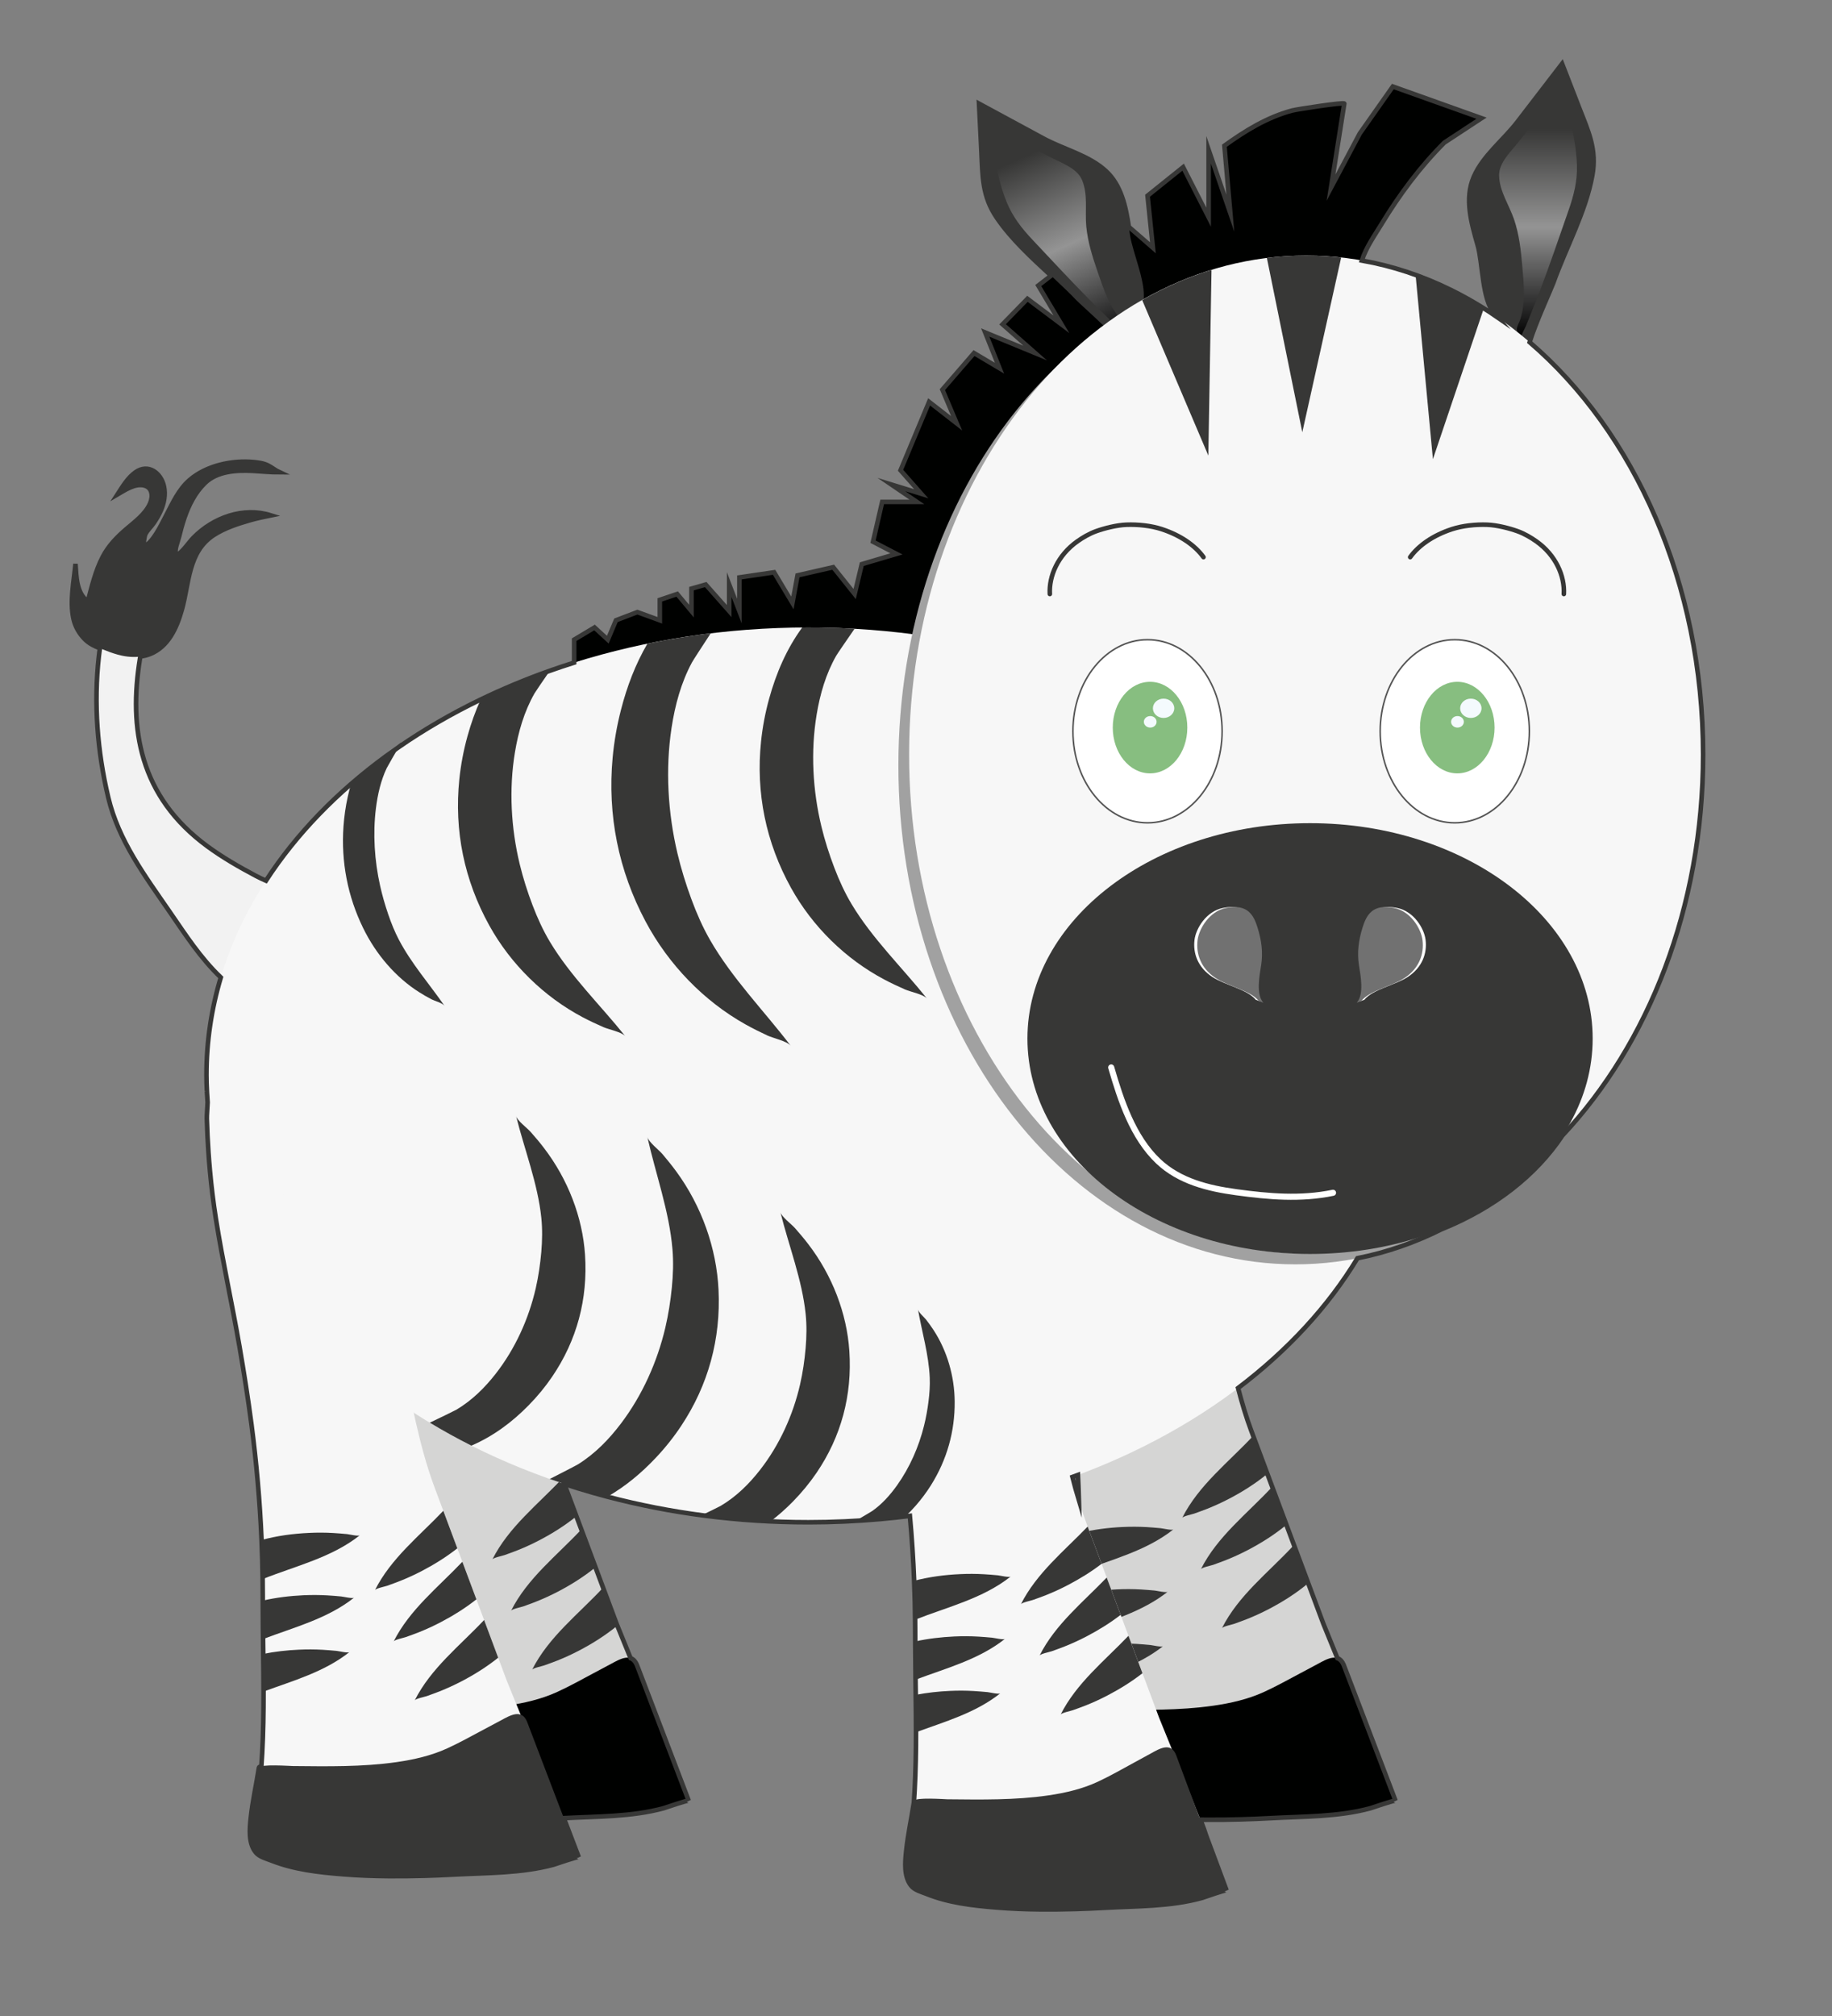 <?xml version="1.0" encoding="utf-8"?>
<!-- Generator: Adobe Illustrator 17.0.0, SVG Export Plug-In . SVG Version: 6.00 Build 0)  -->
<!DOCTYPE svg PUBLIC "-//W3C//DTD SVG 1.1 Basic//EN" "http://www.w3.org/Graphics/SVG/1.1/DTD/svg11-basic.dtd">
<svg version="1.1" baseProfile="basic" id="Слой_1"
	 xmlns="http://www.w3.org/2000/svg" xmlns:xlink="http://www.w3.org/1999/xlink" x="0px" y="0px" width="300px" height="330px"
	 viewBox="0 0 300 330" xml:space="preserve">
<rect x="0" y="0" width="300" height="330" fill="#808080" stroke="none"/>
<g id="Zebra">
	<path id="Mane" fill="#000100" d="M222.671,44.741c-0.034-2.79,2.174-5.778,3.56-8.057c2.914-4.796,6.302-9.356,10.275-13.329
		l6.102-4.008l-14.525-5.181l-5.412,7.685l-4.707,8.856c0,0,2.17-13.734,2.172-13.745c0.043-0.278-7.778,0.927-8.526,1.125
		c-4.122,1.105-7.678,3.297-11.107,5.767l0.969,11.027l-3.554-10.358V35.55l-4.175-8.186l-5.829,4.676l0.882,8.519l-5.076-4.412
		l-13.698,10.595l3.795,6.347l-5.567-4.175l-4.074,4.175l5.345,4.705l-8.186-3.367l2.338,5.846l-4.176-2.48l-5.179,5.987
		l2.338,5.513l-4.51-3.509L147.47,76.98l3.388,3.843l-4.892-1.507l4.177,2.841h-5.68l-1.504,6.515l3.843,1.996l-5.68,1.678
		l-1.168,4.889l-3.508-4.388l-5.848,1.338l-0.835,4.508l-3.003-5.012l-5.68,0.837v5.513l-1.67-4.343v4.343l-3.843-4.343
		l-2.338,0.666v3.678l-2.338-2.797l-2.841,0.958v3.342l-3.674-1.338l-3.508,1.338l-1.336,3.174l-2.172-1.997l-3.34,1.997v6.014
		l57.63-3.18l33.237-26.054l37.923-27.896C222.806,53.592,222.671,44.747,222.671,44.741z"/>
	<g id="Body_2_">
		<g id="Front_Rigt_Leg">
			<g id="Front_Right_Leg">
				<path id="Leg_3_" fill="#D5D5D4" d="M168.141,182.485c0.236,2.56,0.549,5.109,0.947,7.644c1.112,7.079,2.679,14.08,3.901,21.141
					c0.724,4.196,1.386,8.402,1.942,12.623c1.221,9.325,1.873,18.739,1.852,28.144c-0.02,8.536,0.367,17.229-0.096,25.745
					c-0.137,2.498-0.309,4.988-0.535,7.482c-0.271,2.985-0.672,5.637,2.1,7.576c5.421,3.787,14.063,3.636,20.349,3.636
					c0.003,0,14.976,0,14.982,0c2.117,0,6.238-2.309,8.101-3.4c4.432-2.594,3.585-5.983,1.986-10.094
					c-2.24-5.757-4.645-11.452-6.958-17.181c-1.551-4.151-3.101-8.3-4.652-12.451c-2.377-6.36-4.755-12.722-7.133-19.082
					c-2.642-7.067-3.843-14.574-5.455-21.937c0,0-31.907-43.088-31.907-43.091c0.432,0.587,0.034,3.651,0.062,4.611
					c0.051,1.857,0.14,3.715,0.268,5.569C167.966,180.441,168.044,181.466,168.141,182.485z"/>
				<path id="Hoof_3_" fill="#000100" d="M220.093,272.672c0,0,8.416,22.048,8.434,22.095c-0.098-0.165-3.724,1.122-4.103,1.224
					c-5.289,1.437-10.903,1.328-16.343,1.624c-1.621,0.089-3.242,0.157-4.867,0.202c-1.969,0.055-3.937,0.079-5.906,0.062
					c-2.474-0.021-4.949-0.117-7.416-0.317c-3.997-0.322-7.93-0.758-11.675-2.226c-0.868-0.34-1.985-0.608-2.589-1.359
					c-1.22-1.513-1-3.849-0.81-5.64c0.292-2.759,0.914-5.472,1.338-8.214c0.101-0.638,5.069-0.281,5.588-0.274
					c5.623,0.055,11.342,0.155,16.919-0.638c2.846-0.405,5.694-1.054,8.31-2.247c2.051-0.933,4.015-2.042,6.005-3.095
					c0.947-0.501,1.894-1.001,2.837-1.513C217.267,271.575,219.22,270.387,220.093,272.672z"/>
			</g>
			<g>
				<path fill="none" d="M223.669,282.982c-2.24-5.757-4.645-11.452-6.958-17.181c-0.827-2.214-1.654-4.428-2.482-6.642
					c-1.973,1.645-4.168,3.038-6.442,4.223c-1.161,0.607-2.352,1.155-3.57,1.639c-0.705,0.278-1.418,0.535-2.13,0.789
					c-0.331,0.12-1.848,0.425-1.992,0.714c2.707-5.38,7.593-9.099,11.619-13.426h0.251c-0.436-1.165-0.871-2.331-1.307-3.496
					c-1.942,1.602-4.091,2.961-6.317,4.124c-1.161,0.604-2.352,1.153-3.57,1.637c-0.705,0.281-1.418,0.535-2.13,0.793
					c-0.331,0.117-1.848,0.421-1.992,0.71c2.707-5.38,7.592-9.096,11.619-13.422h0.088c-0.273-0.73-0.546-1.461-0.819-2.191
					c-1.926,1.578-4.053,2.924-6.256,4.073c-1.161,0.607-2.352,1.155-3.57,1.639c-0.705,0.278-1.418,0.535-2.13,0.789
					c-0.331,0.12-1.848,0.425-1.992,0.714c2.707-5.38,7.592-9.099,11.619-13.426h0.008c-0.097-0.258-0.193-0.517-0.29-0.775
					c-2.642-7.068-3.843-14.574-5.455-21.937c0,0-31.907-43.088-31.907-43.091c0.432,0.587,0.034,3.651,0.062,4.611
					c0.051,1.857,0.14,3.715,0.268,5.569c0.072,1.023,0.15,2.047,0.247,3.067c0.236,2.56,0.549,5.109,0.947,7.644
					c1.112,7.079,2.679,14.08,3.901,21.141c0.724,4.196,1.386,8.402,1.942,12.623c1.173,8.962,1.814,18.005,1.845,27.043
					c2.317-0.569,4.706-0.871,7.082-0.983c1.309-0.058,2.619-0.055,3.929,0.017c0.756,0.045,1.511,0.114,2.266,0.182
					c0.35,0.031,1.853,0.391,2.105,0.193c-4.478,3.547-10.105,4.914-15.344,6.946c0.013,1.202,0.027,2.405,0.043,3.61
					c1.994-0.416,4.034-0.642,6.062-0.737c1.309-0.062,2.619-0.059,3.928,0.017c0.757,0.045,1.511,0.113,2.264,0.178
					c0.35,0.034,1.854,0.395,2.106,0.195c-4.184,3.315-9.37,4.725-14.306,6.552c0.003,0.852,0,1.703-0.005,2.554
					c1.735-0.316,3.495-0.508,5.25-0.591c1.309-0.058,2.619-0.055,3.927,0.017c0.758,0.045,1.513,0.114,2.266,0.182
					c0.35,0.031,1.854,0.395,2.107,0.193c-4.008,3.175-8.936,4.603-13.683,6.326c-0.026,0.665-0.049,1.331-0.085,1.993
					c-0.137,2.498-0.309,4.988-0.535,7.482c-0.271,2.985-0.672,5.637,2.1,7.576c5.421,3.787,14.063,3.636,20.349,3.636
					c0.003,0,14.976,0,14.982,0c2.117,0,6.238-2.309,8.101-3.4C226.115,290.482,225.268,287.092,223.669,282.982z"/>
				<path fill="#373736" d="M193.589,248.468c0.144-0.289,1.66-0.593,1.992-0.714c0.712-0.254,1.426-0.512,2.13-0.789
					c1.218-0.484,2.409-1.033,3.57-1.639c2.203-1.149,4.33-2.495,6.256-4.073c-0.774-2.07-1.548-4.141-2.321-6.211h-0.008
					C201.181,239.369,196.296,243.088,193.589,248.468z"/>
				<path fill="#373736" d="M196.65,256.867c0.144-0.289,1.66-0.593,1.992-0.71c0.712-0.258,1.426-0.512,2.13-0.793
					c1.218-0.484,2.409-1.033,3.57-1.637c2.226-1.163,4.375-2.522,6.317-4.124c-0.767-2.053-1.535-4.106-2.302-6.159h-0.088
					C204.242,247.771,199.357,251.487,196.65,256.867z"/>
				<path fill="#373736" d="M200.096,266.525c0.144-0.289,1.66-0.593,1.992-0.714c0.712-0.254,1.426-0.512,2.13-0.789
					c1.218-0.484,2.409-1.033,3.57-1.639c2.274-1.185,4.469-2.578,6.442-4.223c-0.724-1.936-1.447-3.872-2.171-5.809
					c-0.031-0.084-0.063-0.167-0.094-0.251h-0.251C207.688,257.425,202.803,261.144,200.096,266.525z"/>
				<path fill="#373736" d="M188.348,269.269c-0.753-0.068-1.508-0.137-2.266-0.182c-1.308-0.071-2.618-0.075-3.927-0.017
					c-1.755,0.082-3.516,0.275-5.25,0.591c-0.012,2.048-0.053,4.092-0.134,6.127c4.747-1.724,9.675-3.152,13.683-6.326
					C190.203,269.664,188.699,269.3,188.348,269.269z"/>
				<path fill="#373736" d="M189.11,260.359c-0.753-0.066-1.508-0.134-2.264-0.178c-1.309-0.076-2.619-0.079-3.928-0.017
					c-2.028,0.094-4.067,0.321-6.062,0.737c0.027,2.068,0.049,4.138,0.055,6.206c4.935-1.828,10.122-3.238,14.306-6.552
					C190.964,260.754,189.46,260.394,189.11,260.359z"/>
				<path fill="#373736" d="M190.052,250.152c-0.754-0.068-1.509-0.137-2.266-0.182c-1.309-0.071-2.619-0.075-3.929-0.017
					c-2.376,0.111-4.765,0.414-7.082,0.983c0.001,0.367,0.008,0.734,0.007,1.1c-0.004,1.746,0.011,3.499,0.03,5.255
					c5.24-2.032,10.867-3.399,15.344-6.946C191.904,250.543,190.402,250.183,190.052,250.152z"/>
			</g>
		</g>
		<g id="Front_Left_Leg_1_">
			<g id="Front_Left_Leg">
				<path id="Leg_2_" fill="#F7F7F7" d="M148.017,239.253c1.225,9.324,1.877,18.736,1.853,28.143
					c-0.021,8.536,0.371,17.227-0.096,25.745c-0.134,2.498-0.309,4.989-0.535,7.48c-0.271,2.988-0.672,5.64,2.103,7.578
					c5.417,3.788,14.063,3.634,20.345,3.634c0.004,0,14.98,0,14.983,0c2.12,0,6.241-2.309,8.104-3.397
					c4.429-2.594,3.582-5.984,1.983-10.094c-2.24-5.757-4.642-11.452-6.954-17.182c-1.551-4.15-3.102-8.298-4.656-12.45
					c-2.378-6.361-4.755-12.722-7.133-19.082c-2.642-7.067-3.843-14.574-5.456-21.937
					C172.558,227.691,147.464,235.032,148.017,239.253z"/>
				<path id="Hoof_2_" fill="#373736" d="M192.62,287.35c0,0.003,8.222,22.046,8.241,22.094c-0.096-0.164-3.639,1.122-4.009,1.225
					c-5.167,1.437-10.651,1.327-15.966,1.622c-1.583,0.089-3.169,0.158-4.755,0.203c-1.923,0.055-3.846,0.078-5.769,0.061
					c-2.417-0.02-4.836-0.117-7.246-0.316c-3.905-0.322-7.747-0.758-11.406-2.227c-0.847-0.339-1.938-0.607-2.528-1.358
					c-1.19-1.513-0.976-3.849-0.791-5.641c0.284-2.758,0.894-5.472,1.307-8.213c0.1-0.639,4.953-0.282,5.459-0.274
					c5.492,0.055,11.079,0.154,16.528-0.639c2.781-0.405,5.563-1.053,8.119-2.247c2.003-0.933,3.923-2.042,5.866-3.094
					c0.925-0.501,1.851-1.002,2.772-1.513C189.86,286.251,191.767,285.065,192.62,287.35z"/>
			</g>
			<g>
				<path fill="#373736" d="M169.165,261.892c0.711-0.253,1.425-0.511,2.13-0.788c1.218-0.484,2.409-1.034,3.57-1.64
					c1.925-1.004,3.796-2.153,5.524-3.479c-0.76-2.033-1.52-4.066-2.279-6.098c-3.885,4.031-8.379,7.637-10.937,12.719
					C167.317,262.318,168.834,262.013,169.165,261.892z"/>
				<path fill="#373736" d="M174.356,269.503c1.218-0.484,2.409-1.034,3.57-1.637c1.948-1.018,3.84-2.183,5.585-3.53
					c-0.761-2.036-1.522-4.071-2.283-6.107c-3.898,4.055-8.424,7.668-10.995,12.776c0.144-0.288,1.661-0.593,1.991-0.71
					C172.937,270.038,173.65,269.784,174.356,269.503z"/>
				<path fill="#373736" d="M185.146,268.71c-0.118-0.316-0.236-0.631-0.354-0.947c-3.924,4.105-8.516,7.741-11.112,12.9
					c0.144-0.288,1.66-0.593,1.992-0.714c0.712-0.253,1.426-0.511,2.13-0.788c1.218-0.484,2.409-1.033,3.57-1.64
					c1.996-1.041,3.931-2.242,5.711-3.63C186.437,272.164,185.792,270.438,185.146,268.71z"/>
				<path fill="#373736" d="M150.003,283.546c4.785-1.741,9.763-3.166,13.806-6.369c-0.252,0.2-1.757-0.161-2.106-0.195
					c-0.753-0.066-1.508-0.134-2.266-0.178c-1.307-0.076-2.618-0.079-3.927-0.017c-1.857,0.084-3.721,0.292-5.552,0.644
					C149.983,279.469,150.004,281.509,150.003,283.546z"/>
				<path fill="#373736" d="M164.571,268.267c-0.252,0.202-1.757-0.162-2.106-0.192c-0.753-0.069-1.508-0.138-2.265-0.178
					c-1.309-0.076-2.619-0.079-3.929-0.021c-2.142,0.1-4.297,0.347-6.398,0.811c0.004,2.081,0.026,4.169,0.053,6.262
					C154.962,273.056,160.291,271.658,164.571,268.267z"/>
				<path fill="#373736" d="M149.855,265.129c5.328-2.103,11.089-3.453,15.656-7.072c-0.252,0.203-1.755-0.157-2.105-0.192
					c-0.755-0.068-1.51-0.137-2.266-0.178c-1.309-0.076-2.619-0.079-3.928-0.017c-2.525,0.115-5.064,0.448-7.515,1.091
					C149.783,260.882,149.836,263.005,149.855,265.129z"/>
			</g>
		</g>
		<g id="Back_Right_Leg_1_">
			<g id="Back_Right_Leg">
				<g id="Leg_1_">
					<path fill="#D5D5D4" d="M52.396,182.485c0.237,2.56,0.549,5.109,0.947,7.644c1.112,7.079,2.68,14.08,3.901,21.141
						c0.724,4.196,1.386,8.402,1.942,12.623c1.222,9.325,1.873,18.739,1.853,28.144c-0.021,8.536,0.367,17.229-0.096,25.745
						c-0.137,2.498-0.309,4.988-0.535,7.482c-0.271,2.985-0.672,5.637,2.1,7.576c5.421,3.787,14.063,3.636,20.349,3.636
						c0.003,0,14.976,0,14.982,0c2.117,0,6.237-2.309,8.101-3.4c4.432-2.594,3.585-5.983,1.986-10.094
						c-2.241-5.757-4.646-11.452-6.958-17.181c-1.551-4.151-3.102-8.3-4.652-12.451c-2.377-6.36-4.755-12.722-7.133-19.082
						c-2.642-7.067-3.843-14.574-5.455-21.937c0,0-31.907-43.088-31.907-43.091c0.432,0.587,0.034,3.651,0.061,4.611
						c0.052,1.857,0.141,3.715,0.268,5.569C52.222,180.441,52.301,181.466,52.396,182.485z"/>
				</g>
				<path id="Hoof_1_" fill="#000100" d="M104.349,272.672c0,0,8.416,22.048,8.434,22.095c-0.098-0.165-3.724,1.122-4.104,1.224
					c-5.288,1.437-10.903,1.328-16.343,1.624c-1.621,0.089-3.242,0.157-4.867,0.202c-1.969,0.055-3.937,0.079-5.906,0.062
					c-2.474-0.021-4.949-0.117-7.416-0.317c-3.997-0.322-7.93-0.758-11.676-2.226c-0.867-0.34-1.984-0.608-2.588-1.359
					c-1.22-1.513-1-3.849-0.81-5.64c0.292-2.759,0.914-5.472,1.338-8.214c0.102-0.638,5.069-0.281,5.587-0.274
					c5.623,0.055,11.343,0.155,16.92-0.638c2.846-0.405,5.693-1.054,8.309-2.247c2.052-0.933,4.016-2.042,6.006-3.095
					c0.947-0.501,1.894-1.001,2.837-1.513C101.523,271.575,103.476,270.387,104.349,272.672z"/>
			</g>
			<g>
				<path fill="#373736" d="M80.628,255.268c0.144-0.288,1.66-0.593,1.991-0.714c0.712-0.254,1.426-0.511,2.13-0.789
					c1.218-0.484,2.409-1.033,3.57-1.639c2.133-1.112,4.194-2.41,6.072-3.923c-0.771-2.062-1.542-4.124-2.312-6.186
					C88.085,246.268,83.298,249.961,80.628,255.268z"/>
				<path fill="#373736" d="M87.81,262.163c1.218-0.484,2.409-1.033,3.57-1.636c2.156-1.127,4.239-2.439,6.132-3.974
					c-0.399-1.068-0.798-2.135-1.197-3.204c-0.373-0.997-0.745-1.994-1.118-2.991c-4.005,4.277-8.826,7.976-11.509,13.308
					c0.144-0.288,1.66-0.593,1.992-0.71C86.392,262.699,87.105,262.446,87.81,262.163z"/>
				<path fill="#373736" d="M100.967,265.801c-0.735-1.968-1.47-3.934-2.205-5.901h-0.01c-4.026,4.325-8.912,8.045-11.619,13.425
					c0.144-0.288,1.661-0.593,1.991-0.714c0.712-0.254,1.426-0.511,2.131-0.789c1.218-0.483,2.408-1.033,3.569-1.639
					c2.206-1.15,4.336-2.498,6.264-4.079C101.05,266.003,101.008,265.902,100.967,265.801z"/>
			</g>
		</g>
		<g id="Main_Body">
			<g id="Tail">
				<path fill="#F2F2F2" d="M22.931,107.744c-1.884,11.491-0.1,22.636,11.047,30.805c2.498,1.832,5.177,3.365,7.908,4.817
					c4.203,2.23,8.093,2.309,8.488,7.599c0.103,1.424,2.154,10.725,1.187,11.5c-0.003,0-6.488,5.187-6.488,5.187
					c-2.512-2.133-5.02-4.274-7.534-6.405c-4.117-3.479-6.762-7.651-9.792-12.05c-4.031-5.85-8.344-11.609-10.015-18.65
					c-1.791-7.554-2.412-15.373-1.544-23.102c0.405-3.6,1.136-7.338,3.253-10.361c0.991-1.414,2.25-2.584,3.64-3.603
					c0.824-0.603,4.388-1.993,4.69-2.813C25.716,96.231,23.871,102.029,22.931,107.744z"/>
				<path fill="#373736" d="M20.889,107.476c1.235,0.148,2.491,0.056,3.664-0.405c3.026-1.193,4.402-4.325,5.225-7.253
					c1.222-4.337,1.002-9.486,5.235-12.235c1.757-1.138,3.88-1.835,5.884-2.412c1.139-0.326,2.299-0.575,3.465-0.809
					c-4.529-1.427-9.445,0.357-12.694,3.664c-0.8,0.817-1.811,2.44-2.82,2.896c-0.34-0.943,0.243-2.083,0.459-2.985
					c0.261-1.084,0.553-2.161,0.916-3.218c0.717-2.075,1.739-4.096,3.331-5.64c2.028-1.969,5.181-2.141,7.846-2.001
					c1.451,0.079,2.92,0.234,4.371,0.234c-0.666-0.306-1.211-0.786-1.859-1.112c-0.731-0.371-1.561-0.481-2.367-0.56
					c-3.541-0.339-7.75,0.56-10.492,2.934c-1.821,1.575-2.789,3.801-3.884,5.894c-0.511,0.981-0.998,1.976-1.598,2.909
					c-0.384,0.596-1.166,1.75-1.853,1.931c-0.395,0.106,0-1.692,0.079-1.845c0.353-0.704,0.971-1.232,1.406-1.877
					c0.433-0.642,0.831-1.308,1.139-2.017c0.539-1.239,0.807-2.628,0.508-3.966c-0.491-2.207-2.566-3.76-4.638-2.313
					c-1.283,0.895-2.141,2.361-2.975,3.651c1.215-0.71,2.91-1.873,4.406-1.465c1.369,0.374,1.41,1.852,0.923,2.954
					c-0.765,1.733-2.453,2.951-3.849,4.145c-1.564,1.338-2.964,2.769-3.915,4.618c-1.17,2.261-1.763,4.796-2.412,7.246
					c-1.883-1.3-1.876-4.096-2.027-6.137c-0.268,2.881-0.957,6.083-0.34,8.951c0.274,1.287,0.94,2.453,1.866,3.383
					c1.002,0.995,2.168,1.351,3.452,1.859c0.851,0.34,1.722,0.639,2.618,0.827C20.265,107.387,20.577,107.443,20.889,107.476z"/>
			</g>
			<path id="Body" fill="#F7F7F7" d="M33.81,175.943c0,40.45,44.124,73.239,98.559,73.239c54.434,0,98.559-32.789,98.559-73.239
				c0-40.443-44.125-73.231-98.559-73.231C77.934,102.712,33.81,135.5,33.81,175.943z"/>
			<g>
				<path fill="#373736" d="M136.933,107.339c0.187-0.327,1.909-2.834,3.007-4.415c-2.499-0.141-5.024-0.213-7.572-0.213
					c-0.337,0-0.671,0.007-1.007,0.009c-2.546,3.482-4.255,7.455-5.405,11.624c-0.635,2.293-1.086,4.659-1.331,7.026
					c-0.875,8.432,0.806,16.563,4.91,23.968c3.496,6.313,8.91,11.637,15.288,15.01c1.118,0.593,2.266,1.128,3.426,1.637
					c0.817,0.357,3.017,0.798,3.554,1.471c-4.091-5.105-8.956-9.812-12.339-15.442c-1.137-1.895-2.05-3.908-2.837-5.97
					c-0.839-2.199-1.56-4.449-2.113-6.739c-1.435-5.928-1.784-12.292-0.786-18.323C134.286,113.608,135.235,110.324,136.933,107.339
					z"/>
				<path fill="#373736" d="M87.529,113.501c0.161-0.282,1.46-2.178,2.519-3.71c-3.93,1.391-7.716,2.969-11.338,4.719
					c-0.875,1.93-1.59,3.938-2.159,6c-0.635,2.292-1.086,4.659-1.331,7.023c-0.875,8.432,0.806,16.563,4.91,23.971
					c3.496,6.309,8.91,11.637,15.288,15.01c1.118,0.59,2.266,1.128,3.426,1.633c0.817,0.357,3.017,0.803,3.554,1.472
					c-4.091-5.102-8.956-9.808-12.339-15.438c-1.137-1.898-2.05-3.908-2.837-5.97c-0.839-2.202-1.56-4.453-2.113-6.742
					c-1.435-5.928-1.784-12.293-0.786-18.323C84.882,119.774,85.831,116.486,87.529,113.501z"/>
				<path fill="#373736" d="M68.64,162.414c0.667,0.426,1.35,0.81,2.04,1.173c0.485,0.258,1.788,0.591,2.112,1.06
					c-2.476-3.572-5.4-6.882-7.466-10.807c-0.693-1.32-1.257-2.721-1.746-4.155c-0.523-1.527-0.976-3.091-1.331-4.676
					c-0.921-4.107-1.208-8.503-0.696-12.649c0.287-2.319,0.803-4.573,1.765-6.611c0.122-0.258,1.42-2.504,1.979-3.458
					c-2.759,1.905-5.371,3.925-7.821,6.051c-0.199,0.69-0.378,1.389-0.534,2.1c-0.345,1.574-0.58,3.2-0.695,4.831
					c-0.409,5.805,0.686,11.435,3.198,16.595C61.583,156.267,64.84,160.009,68.64,162.414z"/>
				<path fill="#373736" d="M113.309,108.438c0.191-0.355,1.911-3,3.068-4.761c-3.52,0.427-6.977,0.991-10.361,1.687
					c-1.952,3.335-3.345,6.999-4.326,10.821c-0.661,2.557-1.124,5.195-1.368,7.833c-0.873,9.409,0.97,18.498,5.38,26.793
					c3.758,7.068,9.55,13.051,16.35,16.86c1.194,0.669,2.417,1.276,3.652,1.849c0.87,0.401,3.213,0.913,3.788,1.667
					c-4.383-5.726-9.586-11.013-13.219-17.322c-1.221-2.124-2.204-4.378-3.055-6.684c-0.908-2.463-1.688-4.981-2.292-7.537
					c-1.564-6.629-1.98-13.737-0.961-20.465C110.538,115.419,111.523,111.758,113.309,108.438z"/>
				<path fill="#373736" d="M86.558,230.044c1.429-1.448,2.735-3.033,3.867-4.701c4.042-5.942,5.855-12.708,5.378-19.933
					c-0.408-6.154-2.791-12.364-6.738-17.511c-0.691-0.906-1.427-1.78-2.189-2.635c-0.535-0.603-2.182-1.842-2.361-2.563
					c1.375,5.496,3.544,11.02,4.126,16.619c0.197,1.887,0.158,3.767-0.002,5.63c-0.175,1.989-0.463,3.97-0.904,5.908
					c-1.149,5.023-3.366,9.922-6.565,14.016c-1.791,2.292-3.867,4.353-6.448,5.888c-0.291,0.171-2.822,1.393-4.344,2.116
					c2.197,1.322,4.468,2.579,6.814,3.759C80.806,235.08,83.887,232.768,86.558,230.044z"/>
				<path fill="#373736" d="M139.086,221.155c-0.408-6.155-2.787-12.369-6.738-17.515c-0.69-0.903-1.429-1.777-2.189-2.635
					c-0.534-0.601-2.179-1.839-2.359-2.564c1.374,5.5,3.544,11.024,4.126,16.623c0.197,1.888,0.158,3.765-0.002,5.63
					c-0.173,1.99-0.462,3.97-0.904,5.909c-1.149,5.019-3.364,9.918-6.563,14.014c-1.791,2.292-3.872,4.358-6.45,5.884
					c-0.221,0.132-1.734,0.867-3.116,1.531c3.695,0.491,7.463,0.824,11.289,1c1.302-0.989,2.522-2.077,3.666-3.242
					c1.423-1.455,2.732-3.036,3.865-4.7C137.755,235.146,139.565,228.376,139.086,221.155z"/>
				<path fill="#373736" d="M151.657,216.019c-0.302-0.395-1.242-1.181-1.33-1.665c0.643,3.689,1.758,7.366,1.923,11.154
					c0.053,1.269-0.032,2.546-0.194,3.822c-0.167,1.355-0.408,2.71-0.739,4.041c-0.852,3.448-2.345,6.848-4.402,9.737
					c-1.151,1.616-2.465,3.088-4.064,4.216c-0.184,0.131-1.841,1.101-2.763,1.634c2.755-0.159,5.477-0.405,8.164-0.729
					c0.598-0.565,1.173-1.16,1.721-1.787c0.904-1.033,1.741-2.154,2.475-3.321c2.622-4.172,3.932-8.827,3.887-13.72
					c-0.036-4.165-1.256-8.306-3.453-11.672C152.499,217.141,152.086,216.571,151.657,216.019z"/>
				<path fill="#373736" d="M107.352,238.665c1.553-1.636,2.973-3.417,4.213-5.29c4.426-6.669,6.481-14.221,6.098-22.236
					c-0.326-6.83-2.762-13.685-6.885-19.332c-0.725-0.991-1.498-1.949-2.293-2.889c-0.559-0.658-2.299-2.004-2.477-2.803
					c1.37,6.084,3.592,12.177,4.112,18.387c0.177,2.093,0.103,4.178-0.102,6.255c-0.221,2.212-0.564,4.416-1.07,6.577
					c-1.316,5.599-3.774,11.078-7.264,15.686c-1.952,2.577-4.209,4.906-6.992,6.653c-0.314,0.197-3.028,1.592-4.667,2.423
					c3.064,1.085,6.216,2.053,9.444,2.903C102.417,243.305,105.025,241.13,107.352,238.665z"/>
			</g>
		</g>
	</g>
	<g id="Back_Left_Leg_1_">
		<g id="Back_Left_Leg">
			<g id="Leg">
				<path fill="#F7F7F7" d="M34.386,191.721c0.237,2.559,0.549,5.108,0.947,7.644c1.112,7.077,2.68,14.08,3.901,21.141
					c0.724,4.196,1.386,8.402,1.942,12.623c1.222,9.324,1.873,18.739,1.853,28.143c-0.021,8.536,0.367,17.23-0.096,25.745
					c-0.137,2.498-0.309,4.989-0.535,7.483c-0.271,2.985-0.672,5.637,2.1,7.575c5.421,3.788,14.063,3.637,20.349,3.637
					c0.003,0,14.976,0,14.982,0c2.117,0,6.237-2.309,8.101-3.4c4.432-2.594,3.585-5.984,1.986-10.094
					c-2.241-5.757-4.645-11.452-6.958-17.182c-1.551-4.152-3.102-8.298-4.652-12.45c-2.377-6.362-4.755-12.722-7.133-19.083
					c-2.642-7.067-3.843-14.574-5.455-21.937c0,0-31.907-43.088-31.907-43.092c0.432,0.588,0.034,3.651,0.061,4.612
					c0.052,1.855,0.141,3.715,0.268,5.568C34.212,189.676,34.29,190.702,34.386,191.721z"/>
			</g>
			<path id="Hoof" fill="#373736" d="M86.339,281.908c0,0,8.416,22.046,8.434,22.095c-0.098-0.165-3.724,1.122-4.103,1.224
				c-5.288,1.437-10.903,1.328-16.343,1.622c-1.621,0.089-3.242,0.158-4.867,0.203c-1.969,0.055-3.937,0.079-5.906,0.061
				c-2.474-0.02-4.949-0.116-7.416-0.315c-3.997-0.322-7.93-0.758-11.676-2.227c-0.868-0.339-1.984-0.607-2.588-1.358
				c-1.22-1.513-1-3.849-0.81-5.64c0.292-2.759,0.914-5.473,1.338-8.214c0.102-0.638,5.069-0.281,5.587-0.274
				c5.623,0.055,11.343,0.154,16.919-0.638c2.846-0.406,5.694-1.054,8.31-2.248c2.052-0.933,4.016-2.041,6.006-3.094
				c0.947-0.501,1.894-1.003,2.837-1.513C83.513,280.811,85.465,279.624,86.339,281.908z"/>
		</g>
		<g>
			<path fill="#373736" d="M55.117,270.233c-0.753-0.066-1.508-0.134-2.266-0.178c-1.307-0.076-2.618-0.079-3.927-0.017
				c-1.946,0.088-3.9,0.307-5.816,0.692c0.026,2.053,0.047,4.108,0.05,6.161c4.863-1.785,9.949-3.202,14.065-6.462
				C56.972,270.628,55.467,270.268,55.117,270.233z"/>
			<path fill="#373736" d="M55.879,261.327c-0.753-0.069-1.508-0.138-2.264-0.178c-1.309-0.076-2.619-0.079-3.928-0.021
				c-2.23,0.105-4.473,0.374-6.656,0.877c0,2.092,0.021,4.191,0.047,6.296c5.113-1.945,10.553-3.331,14.908-6.781
				C57.733,261.721,56.229,261.357,55.879,261.327z"/>
			<path fill="#373736" d="M56.821,251.116c-0.754-0.068-1.509-0.137-2.266-0.178c-1.309-0.076-2.619-0.079-3.929-0.017
				c-2.621,0.12-5.258,0.469-7.795,1.161c0.092,2.133,0.154,4.267,0.179,6.401c5.4-2.163,11.275-3.497,15.916-7.175
				C58.673,251.511,57.171,251.151,56.821,251.116z"/>
			<path fill="#373736" d="M69.093,257.148c2.028-1.06,3.992-2.283,5.796-3.701c-0.765-2.047-1.53-4.094-2.295-6.141
				c-3.941,4.139-8.579,7.787-11.193,12.981c0.144-0.288,1.661-0.593,1.992-0.71c0.711-0.256,1.425-0.511,2.13-0.792
				C66.741,258.301,67.932,257.752,69.093,257.148z"/>
			<path fill="#373736" d="M68.584,267.187c1.218-0.484,2.409-1.033,3.57-1.64c2.051-1.069,4.037-2.31,5.857-3.748
				c-0.767-2.051-1.533-4.101-2.299-6.152c-3.953,4.164-8.623,7.824-11.25,13.043c0.144-0.288,1.661-0.593,1.992-0.714
				C67.165,267.722,67.878,267.465,68.584,267.187z"/>
			<path fill="#373736" d="M79.275,265.182c-3.978,4.215-8.715,7.891-11.367,13.161c0.144-0.288,1.66-0.593,1.992-0.709
				c0.712-0.258,1.426-0.512,2.13-0.793c1.218-0.484,2.409-1.033,3.57-1.637c2.099-1.097,4.127-2.369,5.981-3.852
				C80.812,269.296,80.044,267.239,79.275,265.182z"/>
		</g>
	</g>
	<g id="Head_Group">
		<path id="Head_shadow" fill="#A1A1A1" d="M147.116,125.277c0,45.112,29.105,81.685,65.006,81.685
			c35.902,0,65.013-36.573,65.013-81.685c0-45.116-29.111-81.689-65.013-81.689C176.222,43.588,147.116,80.16,147.116,125.277z"/>
		<g id="ears">
			<g id="Left_Ear">
				<path id="Ear_BG_1_" fill="#373736" d="M244.709,51.362c-2.029-2.354-1.882-8.252-2.736-11.243
					c-1.014-3.55-2.194-7.578-0.638-11.168c1.508-3.476,4.865-6.031,7.138-8.982c2.441-3.177,4.884-6.354,7.328-9.531
					c0.935,2.409,1.87,4.814,2.805,7.222c1.508,3.876,2.93,6.803,2.142,11.088c-1.106,6.028-4.338,11.829-6.395,17.586
					c-0.394,1.102-4.8,10.65-4.1,11.46L244.709,51.362z"/>
				
					<linearGradient id="Inner_Ear_2_" gradientUnits="userSpaceOnUse" x1="-480.14" y1="97.877" x2="-480.14" y2="59.505" gradientTransform="matrix(-1 0 0 -1 -228.278 114.84)">
					<stop  offset="0.107" style="stop-color:#373736"/>
					<stop  offset="0.527" style="stop-color:#949494"/>
					<stop  offset="1" style="stop-color:#000000"/>
				</linearGradient>
				<path id="Inner_Ear_1_" fill="url(#Inner_Ear_2_)" d="M249.095,55.335c-0.127-0.251,0.652-1.65,0.779-1.969
					c0.281-0.7,0.566-1.397,0.849-2.096c0.525-1.29,1.038-2.587,1.532-3.887c1.625-4.282,3.088-8.622,4.599-12.942
					c0.871-2.488,1.464-4.799,1.376-7.466c-0.089-2.67-0.638-5.293-1.18-7.898c-0.163-0.782-0.776-2.007-1.663-2.106
					c-1.111-0.127-1.966,1.348-2.695,1.969c-1.474,1.239-2.726,2.608-3.898,4.138c-1.208,1.581-3.354,3.482-3.309,5.637
					c0.054,2.607,1.645,4.824,2.458,7.222c0.829,2.449,1.108,4.994,1.333,7.555c0.252,2.906,0.595,6.024-0.345,8.848
					c-0.156,0.466-0.602,1.18-0.535,1.68C248.463,54.498,248.879,54.912,249.095,55.335z"/>
			</g>
			<g id="Right_Ear">
				<path id="Ear_BG" fill="#373736" d="M187.122,49.814c0.895-2.974-1.643-8.3-2.082-11.384c-0.52-3.653-1.084-7.815-3.966-10.457
					c-2.794-2.559-6.901-3.527-10.179-5.293c-3.524-1.908-7.049-3.811-10.575-5.716c0.127,2.58,0.254,5.156,0.381,7.736
					c0.204,4.155,0.098,7.408,2.562,10.999c3.465,5.054,8.781,9.033,13.005,13.452c0.81,0.847,8.723,7.771,8.414,8.797
					L187.122,49.814z"/>
				
					<linearGradient id="Inner_Ear_3_" gradientUnits="userSpaceOnUse" x1="1094.87" y1="-227.232" x2="1094.87" y2="-265.603" gradientTransform="matrix(0.913 -0.407 -0.407 -0.913 -925.86 259.966)">
					<stop  offset="0.107" style="stop-color:#373736"/>
					<stop  offset="0.527" style="stop-color:#949494"/>
					<stop  offset="1" style="stop-color:#000000"/>
				</linearGradient>
				<path id="Inner_Ear" fill="url(#Inner_Ear_3_)" d="M184.736,55.228c0.014-0.278-1.267-1.238-1.513-1.479
					c-0.542-0.525-1.088-1.046-1.63-1.568c-1.005-0.963-2.002-1.938-2.985-2.926c-3.227-3.249-6.332-6.615-9.473-9.947
					c-1.808-1.915-3.29-3.785-4.297-6.254c-1.007-2.473-1.575-5.095-2.141-7.695c-0.17-0.779-0.11-2.148,0.659-2.6
					c0.964-0.57,2.347,0.432,3.264,0.699c1.85,0.532,3.551,1.27,5.245,2.192c1.747,0.951,4.481,1.815,5.318,3.798
					c1.016,2.405,0.463,5.075,0.699,7.599c0.242,2.574,1.024,5.013,1.861,7.442c0.954,2.755,1.911,5.744,3.92,7.939
					c0.333,0.36,1.031,0.833,1.175,1.317C184.972,54.209,184.76,54.755,184.736,55.228z"/>
			</g>
		</g>
		<path id="Head" fill="#F7F7F7" d="M148.873,123.52c0,45.111,29.106,81.685,65.007,81.685c35.902,0,65.013-36.574,65.013-81.685
			c0-45.116-29.11-81.689-65.013-81.689C177.979,41.831,148.873,78.404,148.873,123.52z"/>
		<g>
			<path fill="#373736" d="M242.983,50.478c-3.551-2.238-7.287-4.075-11.173-5.474l2.838,30.157L242.983,50.478z"/>
			<path fill="#373736" d="M213.879,41.831c-2.167,0-4.307,0.14-6.419,0.4l5.8,28.525l6.36-28.59
				C217.727,41.958,215.815,41.831,213.879,41.831z"/>
			<path fill="#373736" d="M197.872,74.575l0.518-30.391c-3.938,1.21-7.732,2.875-11.352,4.941L197.872,74.575z"/>
		</g>
		<path id="Muzzle" fill="#373736" d="M168.248,170.004c0,19.471,20.724,35.259,46.279,35.259c25.563,0,46.281-15.788,46.281-35.259
			c0-19.474-20.717-35.259-46.281-35.259C188.973,134.745,168.248,150.53,168.248,170.004z"/>
		<g id="Eyes">
			<g id="Left_Eye">
				<path fill="#FFFFFF" stroke="#535353" stroke-width="0.25" stroke-miterlimit="10" d="M226.016,119.698
					c0,8.278,5.466,14.989,12.21,14.989c6.745,0,12.211-6.711,12.211-14.989c0-8.275-5.466-14.989-12.211-14.989
					C231.482,104.709,226.016,111.423,226.016,119.698z"/>
				<g id="Pupil_1_">
					<path id="Pupil_BG_1_" fill="#87BE80" d="M232.531,119.099c0,4.138,2.737,7.494,6.11,7.494c3.369,0,6.104-3.356,6.104-7.494
						c0-4.141-2.734-7.493-6.104-7.493C235.269,111.606,232.531,114.958,232.531,119.099z"/>
					<ellipse id="Small_Reflection_1_" fill="#F4FAFD" cx="238.669" cy="118.156" rx="1.043" ry="0.943"/>
					<path id="Big_Reflection_1_" fill="#F4FAFD" d="M239.108,115.939c0,0.878,0.782,1.582,1.746,1.582
						c0.971,0,1.754-0.705,1.754-1.582c0-0.874-0.783-1.578-1.754-1.578C239.89,114.361,239.108,115.065,239.108,115.939z"/>
				</g>
			</g>
			<g id="Right_Eye">
				<path id="Eye" fill="#FFFFFF" stroke="#535353" stroke-width="0.25" stroke-miterlimit="10" d="M175.699,119.698
					c0,8.278,5.469,14.989,12.217,14.989c6.738,0,12.21-6.711,12.21-14.989c0-8.275-5.472-14.989-12.21-14.989
					C181.168,104.709,175.699,111.423,175.699,119.698z"/>
				<g id="Pupil">
					<path id="Pupil_BG" fill="#87BE80" d="M182.221,119.099c0,4.138,2.731,7.494,6.107,7.494c3.373,0,6.103-3.356,6.103-7.494
						c0-4.141-2.731-7.493-6.103-7.493C184.952,111.606,182.221,114.958,182.221,119.099z"/>
					<path id="Small_Reflection" fill="#F4FAFD" d="M187.312,118.156c0,0.523,0.47,0.943,1.046,0.943
						c0.576,0,1.039-0.42,1.039-0.943s-0.463-0.943-1.039-0.943C187.782,117.212,187.312,117.633,187.312,118.156z"/>
					<path id="Big_Reflection" fill="#F4FAFD" d="M188.794,115.939c0,0.878,0.782,1.582,1.746,1.582
						c0.971,0,1.754-0.705,1.754-1.582c0-0.874-0.782-1.578-1.754-1.578C189.577,114.361,188.794,115.065,188.794,115.939z"/>
				</g>
			</g>
		</g>
		<g id="Nostrels">
			<g id="Right_Nostrel">
				<path fill="#FFFFFF" d="M205.64,163.657c-1.362-1.705-5.097-2.409-7.107-3.733c-2.4-1.578-3.194-3.883-2.923-6.089
					c0.234-1.88,1.939-4.683,4.683-5.219c3.534-0.699,4.52,1.191,5.149,3.205c0.647,2.072,0.897,3.98,0.578,6.048
					c-0.254,1.606-0.889,4.708,0.363,6.059"/>
				<path fill="#717171" d="M206.139,163.862c-1.362-1.728-5.097-2.439-7.107-3.784c-2.4-1.599-3.194-3.935-2.923-6.172
					c0.234-1.905,1.939-4.749,4.683-5.291c3.534-0.706,4.52,1.211,5.149,3.249c0.647,2.103,0.898,4.034,0.578,6.131
					c-0.254,1.627-0.888,4.773,0.364,6.142"/>
			</g>
			<g id="Left_Nostrel">
				<path fill="#FFFFFF" d="M223.416,163.657c1.362-1.705,5.096-2.409,7.107-3.733c2.4-1.578,3.194-3.883,2.923-6.089
					c-0.233-1.88-1.938-4.683-4.683-5.219c-3.534-0.699-4.52,1.191-5.15,3.205c-0.647,2.072-0.897,3.98-0.578,6.048
					c0.254,1.606,0.888,4.708-0.364,6.059"/>
				<path fill="#717171" d="M222.916,163.862c1.362-1.728,5.096-2.439,7.107-3.784c2.4-1.599,3.194-3.935,2.923-6.172
					c-0.233-1.905-1.939-4.749-4.683-5.291c-3.534-0.706-4.521,1.211-5.15,3.249c-0.647,2.103-0.897,4.034-0.578,6.131
					c0.254,1.627,0.889,4.773-0.364,6.142"/>
			</g>
		</g>
		<path id="Smile" fill="none" stroke="#FFFFFF" stroke-linecap="round" stroke-miterlimit="10" d="M181.967,174.732
			c1.551,5.359,3.558,11.445,7.725,15.374c3.474,3.28,8.162,4.422,12.767,5.05c5.312,0.724,10.52,1.183,15.828,0.092"/>
		<g id="Eyebrows">
			<path id="Left_Eyebrow" fill="none" stroke="#373736" stroke-width="0.75" stroke-linecap="round" stroke-miterlimit="10" d="
				M256.089,97.235c0.154-2.909-1.271-6.34-4.534-8.639c-0.834-0.59-1.925-1.239-3.054-1.644c-1.341-0.481-3.355-1.001-4.956-1.059
				c-1.925-0.073-4.048,0.164-5.734,0.709c-3.146,1.019-5.515,2.701-6.884,4.594"/>
			<path id="Right_Eyebrow" fill="none" stroke="#373736" stroke-width="0.75" stroke-linecap="round" stroke-miterlimit="10" d="
				M171.915,97.235c-0.154-2.909,1.271-6.34,4.534-8.639c0.834-0.59,1.925-1.239,3.053-1.644c1.341-0.481,3.356-1.001,4.956-1.059
				c1.925-0.073,4.048,0.164,5.735,0.709c3.146,1.019,5.515,2.701,6.884,4.594"/>
		</g>
	</g>
</g>
<path fill="none" stroke="#373736" stroke-width="0.75" stroke-linecap="round" stroke-miterlimit="10" d="M222.295,205.959
	c4.805-0.949,9.429-2.574,13.824-4.769c8.478-3.414,15.39-8.775,19.722-15.302c14.093-14.984,23.051-37.357,23.051-62.368
	c0-28.055-11.26-52.799-28.407-67.507c0.908-3.028,3.564-8.833,3.867-9.679c2.057-5.757,5.289-11.558,6.395-17.586
	c0.788-4.285-0.634-7.212-2.142-11.088c-0.935-2.408-1.87-4.813-2.805-7.222c-2.444,3.177-4.887,6.354-7.328,9.531
	c-2.273,2.951-5.63,5.506-7.138,8.982c-1.556,3.59-0.376,7.618,0.638,11.168c0.854,2.991,0.707,8.889,2.736,11.243l0.488,0.566
	c-1.59-1.101-3.225-2.108-4.893-3.042c-0.01-0.005-0.02-0.011-0.029-0.017c-0.903-0.505-1.817-0.983-2.741-1.437
	c-0.007-0.003-0.013-0.007-0.02-0.01c-4.603-2.259-9.457-3.881-14.501-4.773c0.668-2.132,2.176-4.25,3.219-5.966
	c2.914-4.796,6.302-9.356,10.275-13.329l6.102-4.008l-14.525-5.181l-5.412,7.685l-4.707,8.856c0,0,2.17-13.734,2.172-13.745
	c0.043-0.278-7.778,0.927-8.526,1.125c-4.122,1.105-7.678,3.297-11.107,5.767l0.969,11.027l-3.554-10.358V35.55l-4.175-8.186
	l-5.829,4.676l0.882,8.519l-3.944-3.428c-0.496-3.307-1.232-6.824-3.778-9.158c-2.794-2.559-6.901-3.527-10.179-5.293
	c-3.524-1.908-7.049-3.811-10.575-5.716c0.127,2.58,0.254,5.156,0.381,7.736c0.204,4.155,0.098,7.408,2.562,10.999
	c2.391,3.488,5.662,6.464,8.85,9.426l-2.091,1.617l3.795,6.347l-5.567-4.175l-4.074,4.175l5.345,4.705l-8.186-3.367l2.338,5.846
	l-4.176-2.48l-5.179,5.987l2.338,5.513l-4.51-3.509L147.47,76.98l3.388,3.843l-4.892-1.507l4.177,2.841h-5.68l-1.504,6.515
	l3.843,1.996l-5.68,1.678l-1.168,4.889l-3.508-4.388l-5.848,1.338l-0.835,4.508l-3.003-5.012l-5.68,0.837v5.513l-1.67-4.343v4.343
	l-3.843-4.343l-2.338,0.666v3.678l-2.338-2.797l-2.841,0.958v3.342l-3.674-1.338l-3.508,1.338l-1.336,3.174l-2.172-1.997
	l-3.34,1.997v3.753c-1.34,0.421-2.663,0.866-3.972,1.329c0,0,0,0,0-0.001c-0.008,0.003-0.016,0.006-0.024,0.009
	c-0.974,0.345-1.939,0.701-2.896,1.069c-0.001,0-0.002,0.001-0.003,0.001c-0.909,0.35-1.808,0.711-2.7,1.081
	c-0.101,0.042-0.203,0.084-0.304,0.126c-1.824,0.762-3.612,1.565-5.361,2.409c-0.017,0.008-0.034,0.016-0.051,0.024
	c0,0,0,0.001-0.001,0.001c-4.773,2.306-9.259,4.912-13.413,7.78c0,0,0,0,0-0.001c-0.008,0.006-0.016,0.012-0.024,0.017
	c-0.681,0.47-1.353,0.948-2.016,1.432c-0.001,0.001-0.001,0.001-0.002,0.002c-8.047,5.883-14.744,12.781-19.705,20.421
	c-0.544-0.239-1.101-0.498-1.664-0.797c-2.731-1.452-5.41-2.985-7.908-4.817c-11.147-8.169-12.931-19.314-11.047-30.805
	c0.015-0.094,0.036-0.188,0.052-0.282c0.533-0.072,1.06-0.191,1.57-0.391c3.026-1.193,4.402-4.325,5.225-7.253
	c1.222-4.337,1.002-9.486,5.235-12.235c1.757-1.138,3.88-1.835,5.884-2.412c1.139-0.326,2.299-0.575,3.465-0.809
	c-4.529-1.427-9.445,0.357-12.694,3.664c-0.8,0.817-1.811,2.44-2.82,2.896c-0.34-0.943,0.243-2.083,0.459-2.985
	c0.261-1.084,0.553-2.161,0.916-3.218c0.717-2.075,1.739-4.096,3.331-5.64c2.028-1.969,5.181-2.141,7.846-2.001
	c1.451,0.079,2.92,0.234,4.371,0.234c-0.666-0.306-1.211-0.786-1.859-1.112c-0.731-0.371-1.561-0.481-2.367-0.56
	c-3.541-0.339-7.75,0.56-10.492,2.934c-1.821,1.575-2.789,3.801-3.884,5.894c-0.511,0.981-0.998,1.976-1.598,2.909
	c-0.384,0.596-1.166,1.75-1.853,1.931c-0.395,0.106,0-1.692,0.079-1.845c0.353-0.704,0.971-1.232,1.406-1.877
	c0.433-0.642,0.831-1.308,1.139-2.017c0.539-1.239,0.807-2.628,0.508-3.966c-0.491-2.207-2.566-3.76-4.638-2.313
	c-1.283,0.895-2.141,2.361-2.975,3.651c1.215-0.71,2.91-1.873,4.406-1.465c1.369,0.374,1.41,1.852,0.923,2.954
	c-0.765,1.733-2.453,2.951-3.849,4.145c-1.564,1.338-2.964,2.769-3.915,4.618c-1.17,2.261-1.763,4.796-2.412,7.246
	c-1.883-1.3-1.876-4.096-2.027-6.137c-0.268,2.881-0.957,6.083-0.34,8.951c0.274,1.287,0.94,2.453,1.866,3.383
	c0.739,0.734,1.567,1.119,2.466,1.475c-0.062,0.446-0.117,0.891-0.167,1.334c-0.868,7.729-0.247,15.548,1.544,23.102
	c1.671,7.041,5.984,12.8,10.015,18.65c2.677,3.886,5.057,7.593,8.412,10.803c-1.534,5.133-2.349,10.467-2.349,15.943
	c0,0.879,0.028,1.753,0.07,2.624c-0.042-0.057-0.069-0.093-0.069-0.093c0.027,0.036,0.05,0.082,0.071,0.137
	c0.03,0.613,0.069,1.224,0.119,1.833c-0.037,1.016-0.143,2.129-0.129,2.642c0.052,1.855,0.141,3.715,0.268,5.568
	c0.072,1.022,0.15,2.048,0.246,3.067c0.237,2.559,0.549,5.108,0.947,7.644c1.112,7.077,2.68,14.08,3.901,21.141
	c0.724,4.196,1.386,8.402,1.942,12.623c0.824,6.287,1.381,12.615,1.655,18.953c0,0,0,0,0,0c0.092,2.133,0.154,4.267,0.179,6.401
	c0,0,0,0,0,0c0.011,0.93,0.021,1.859,0.019,2.789c-0.001,0.244,0.002,0.489,0.002,0.733l0,0c0,0.001,0,0.001,0,0.002
	c0,2.895,0.041,5.807,0.078,8.723c0,0-0.001,0-0.001,0c0.026,2.053,0.047,4.108,0.05,6.161c0,0,0.001,0,0.001,0
	c0.005,3.389-0.044,6.772-0.226,10.126c-0.039,0.703-0.087,1.405-0.132,2.108c-0.23,0.057-0.383,0.132-0.399,0.234
	c-0.424,2.741-1.046,5.455-1.338,8.214c-0.19,1.791-0.41,4.127,0.81,5.64c0.604,0.751,1.72,1.019,2.588,1.358
	c3.746,1.469,7.679,1.905,11.676,2.227c2.467,0.199,4.942,0.295,7.416,0.315c1.969,0.018,3.937-0.006,5.906-0.061
	c1.625-0.045,3.246-0.114,4.867-0.203c5.44-0.294,11.055-0.185,16.343-1.622c0.379-0.102,4.005-1.389,4.103-1.224
	c-0.006-0.017-1.07-2.804-2.438-6.388c0,0,0.001,0,0.001,0c5.44-0.296,11.055-0.187,16.343-1.624
	c0.38-0.102,4.006-1.389,4.104-1.224c-0.018-0.047-8.434-22.095-8.434-22.095c-0.273-0.714-0.651-1.088-1.086-1.243
	c-0.769-1.875-1.537-3.75-2.295-5.628c-1.551-4.151-3.102-8.3-4.652-12.451c-1.301-3.48-2.602-6.96-3.903-10.44
	c0.726,0.24,1.457,0.473,2.192,0.7c0.065,0.02,0.131,0.04,0.196,0.06c1.506,0.462,3.031,0.896,4.573,1.303
	c0.032,0.008,0.063,0.019,0.095,0.027c0.001,0,0.002-0.001,0.003-0.002c10.289,2.707,21.36,4.185,32.898,4.185
	c4.001,0,7.945-0.182,11.822-0.526c0.003,0,0.005,0,0.008-0.001c1.612-0.143,3.213-0.316,4.8-0.516
	c0.321,3.534,0.556,7.076,0.699,10.622c0,0,0,0-0.001,0c0.086,2.121,0.139,4.244,0.158,6.368c0,0,0,0,0.001,0
	c0.007,0.756,0.016,1.512,0.014,2.267c-0.001,0.429,0.003,0.861,0.004,1.291c0,0,0,0-0.001,0c0,0.036,0.001,0.073,0.001,0.109
	c0.005,2.018,0.025,4.042,0.051,6.07c0,0.027,0,0.055,0.001,0.082c0,0,0,0,0,0c0.011,0.846,0.021,1.692,0.032,2.539
	c0.025,2.019,0.046,4.04,0.045,6.058c0,0,0.001,0,0.001,0c-0.001,3.211-0.055,6.415-0.23,9.595c-0.034,0.642-0.08,1.283-0.12,1.925
	c-0.411,2.651-0.988,5.279-1.263,7.947c-0.185,1.792-0.399,4.128,0.791,5.641c0.59,0.751,1.681,1.019,2.528,1.358
	c3.659,1.469,7.501,1.905,11.406,2.227c2.41,0.199,4.829,0.296,7.246,0.316c1.923,0.017,3.846-0.006,5.769-0.061
	c1.586-0.045,3.172-0.114,4.755-0.203c5.315-0.295,10.799-0.185,15.966-1.622c0.37-0.103,3.913-1.389,4.009-1.225
	c-0.008-0.021-1.581-4.236-3.35-8.978c-0.211-0.685-0.47-1.393-0.754-2.124c-0.063-0.161-0.128-0.321-0.191-0.481
	c0.247,0.004,0.494,0.016,0.742,0.018c1.969,0.017,3.937-0.007,5.906-0.062c1.625-0.045,3.246-0.113,4.867-0.202
	c5.44-0.296,11.054-0.187,16.343-1.624c0.379-0.102,4.005-1.389,4.103-1.224c-0.018-0.047-8.434-22.095-8.434-22.095
	c-0.272-0.713-0.65-1.088-1.085-1.242c-0.769-1.875-1.538-3.75-2.296-5.629c-1.551-4.151-3.101-8.3-4.652-12.451
	c-2.377-6.36-4.755-12.722-7.133-19.082c-0.864-2.311-1.564-4.671-2.185-7.055C210.835,221.08,217.49,213.897,222.295,205.959z
	 M176.518,241.436c0.069,1.39,0.122,2.78,0.163,4.171c-0.382-1.271-0.74-2.55-1.064-3.839
	C175.918,241.659,176.218,241.548,176.518,241.436z"/>
</svg>
